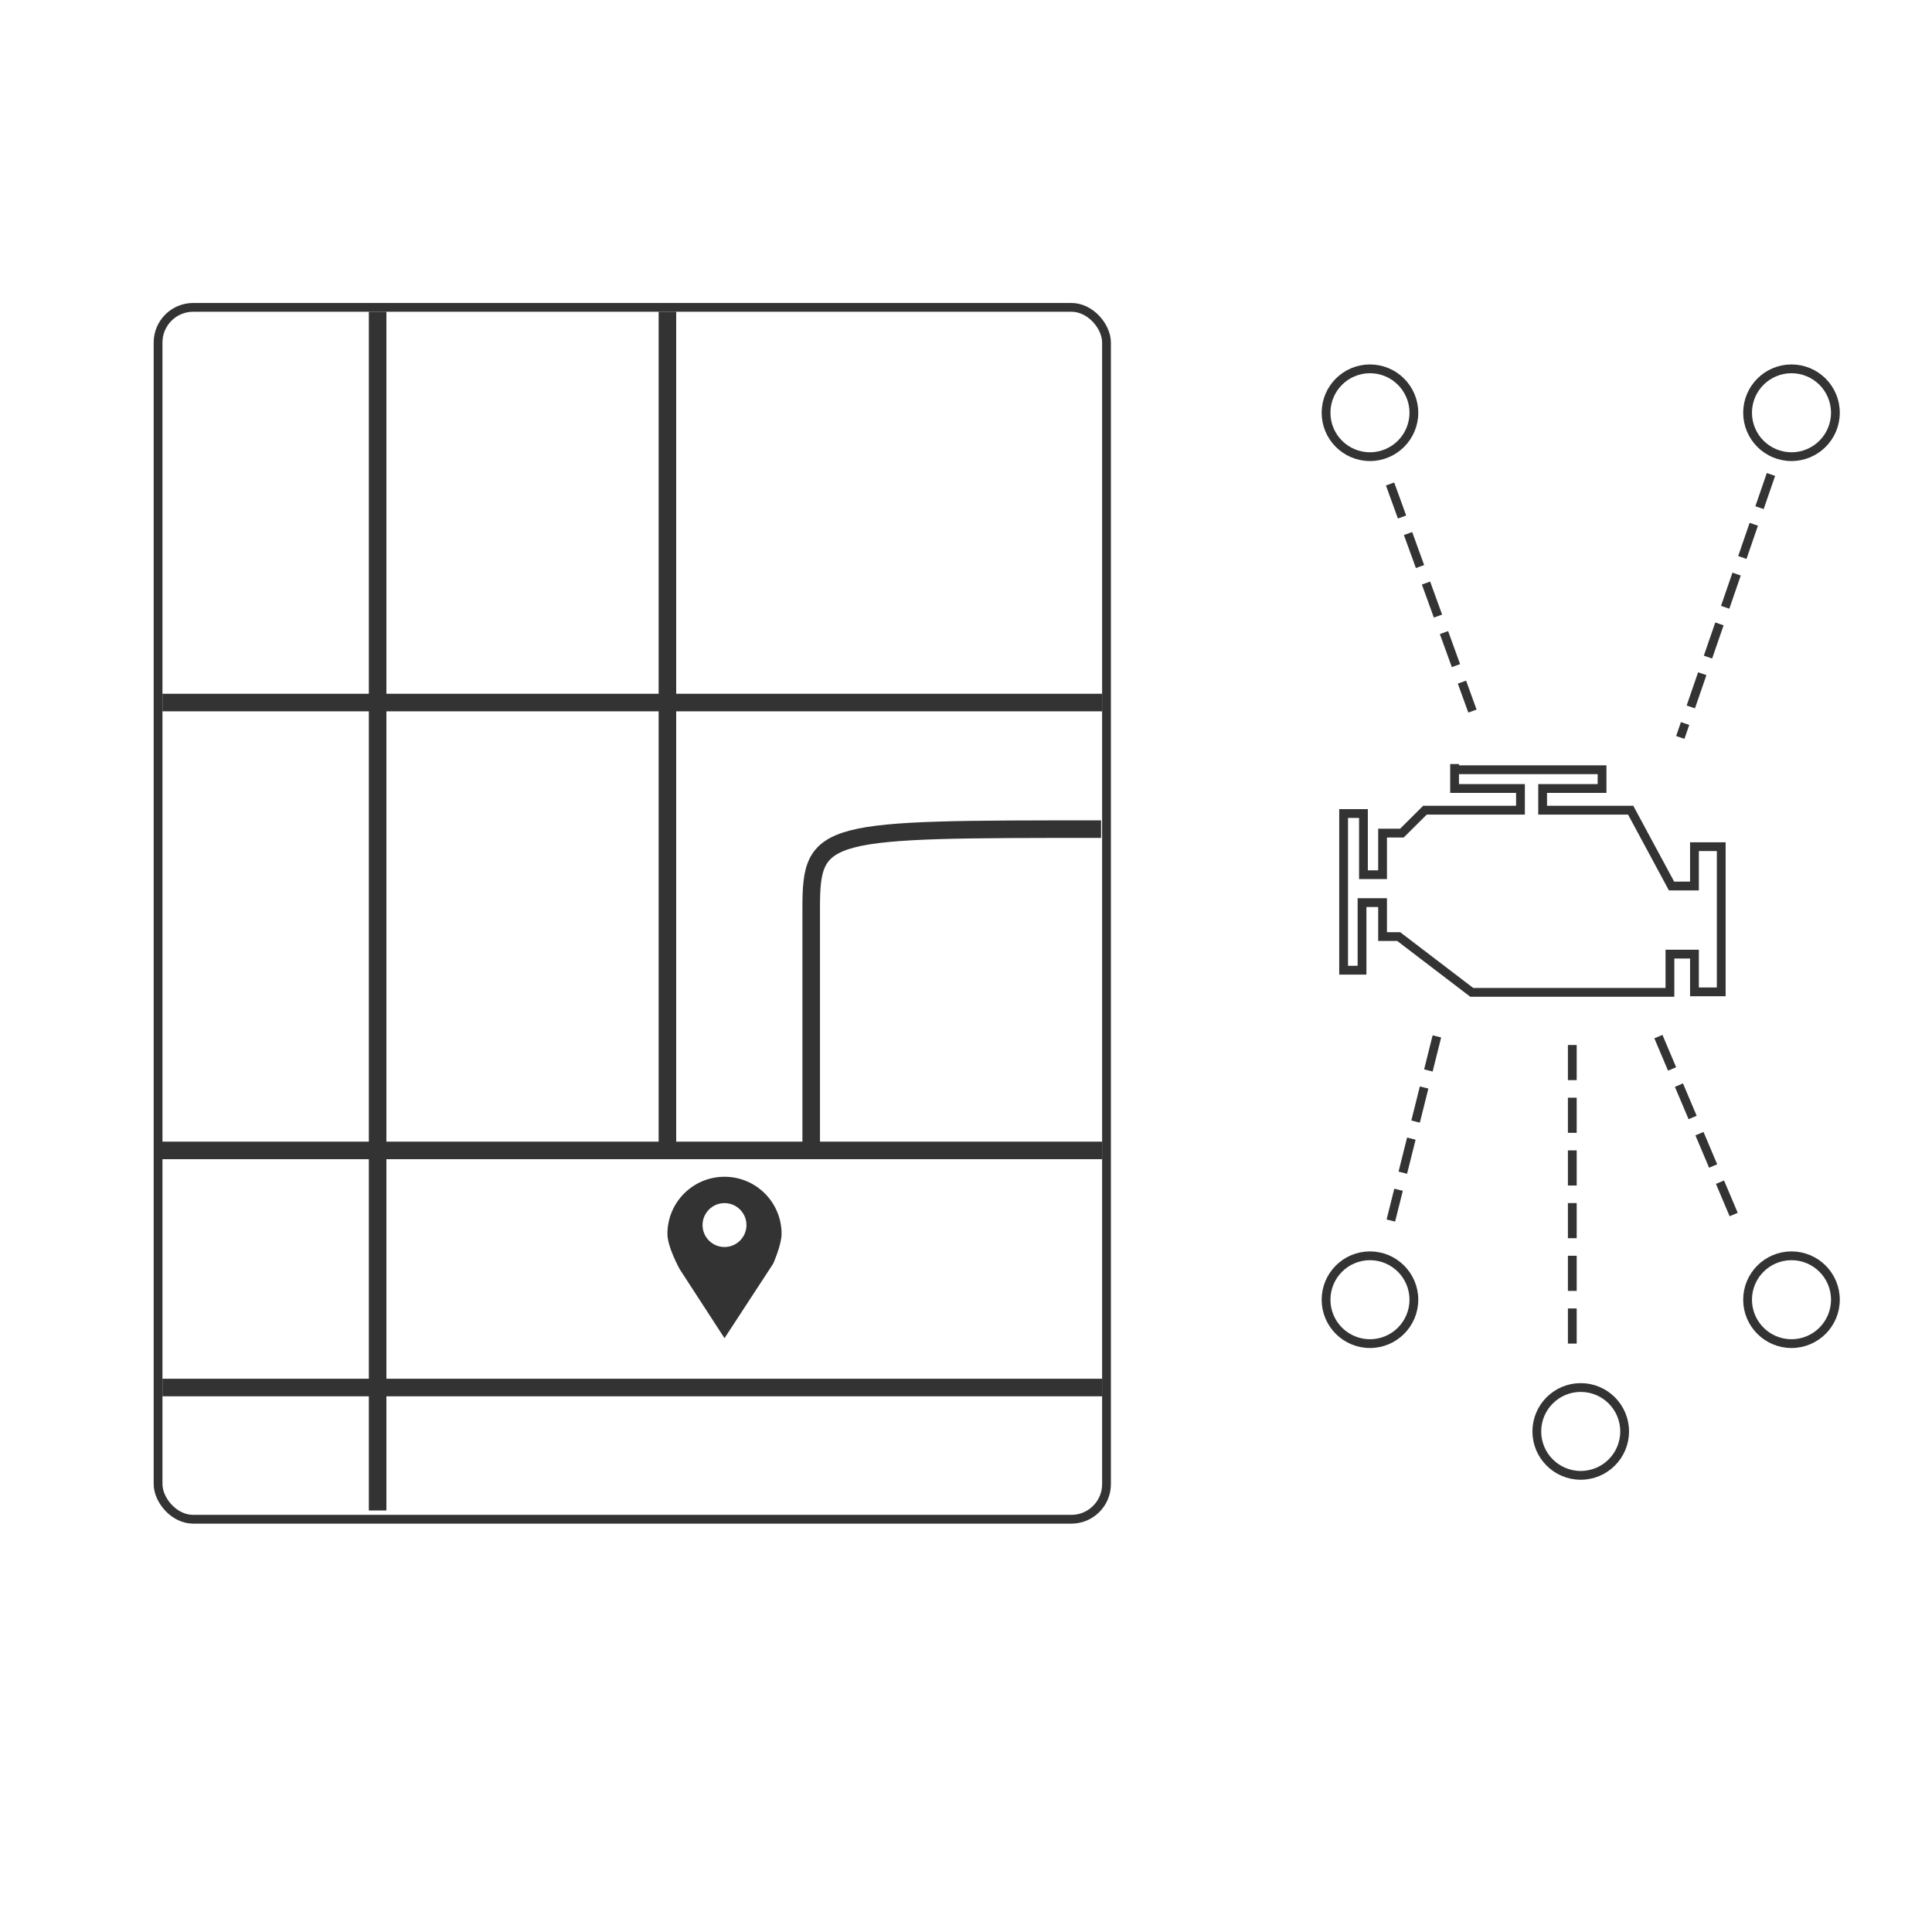<?xml version="1.0" encoding="UTF-8" standalone="no"?>
<svg width="220px" height="220px" viewBox="0 0 220 220" version="1.1" xmlns="http://www.w3.org/2000/svg" xmlns:xlink="http://www.w3.org/1999/xlink" xmlns:sketch="http://www.bohemiancoding.com/sketch/ns">
    <title>09_system</title>
    <description>Created with Sketch (http://www.bohemiancoding.com/sketch)</description>
    <defs></defs>
    <g id="Page-1" stroke="none" stroke-width="1" fill="none" fill-rule="evenodd" sketch:type="MSPage">
        <g id="23_Hand_Beziehung" sketch:type="MSLayerGroup" transform="translate(18, 35)">
            <path d="M1,96 L106.5,96" id="Line" stroke="#333333" stroke-width="2" stroke-linecap="square" sketch:type="MSShapeGroup"></path>
            <path d="M25,136 L25,1.5" id="Line" stroke="#333333" stroke-width="2" stroke-linecap="square" sketch:type="MSShapeGroup"></path>
            <path d="M1.5,123 L106.519,123" id="Line" stroke="#333333" stroke-width="2" stroke-linecap="square" sketch:type="MSShapeGroup"></path>
            <path d="M1.5,45 L106.5,45" id="Line" stroke="#333333" stroke-width="2" stroke-linecap="square" sketch:type="MSShapeGroup"></path>
            <path d="M58,1.5 L58,94.5" id="Line" stroke="#333333" stroke-width="2" stroke-linecap="square" sketch:type="MSShapeGroup"></path>
            <path d="M74.372,95.906 C74.372,95.906 74.372,77.368 74.372,68.391 C74.372,59.414 75.805,59.414 107.382,59.414" id="Path-88" stroke="#333333" stroke-width="2" sketch:type="MSShapeGroup"></path>
            <path d="M59.407,109.539 C59.407,109.539 64.5,117.382 64.5,117.382 L70.043,108.897 C70.043,108.897 71,106.745 71,105.5 C71,101.91 68.09,99 64.5,99 C60.91,99 58,101.91 58,105.5 C58,107.026 59.407,109.539 59.407,109.539 Z M64.5,107 C65.881,107 67,105.881 67,104.5 C67,103.119 65.881,102 64.5,102 C63.119,102 62,103.119 62,104.5 C62,105.881 63.119,107 64.5,107 Z" id="Oval-90" fill="#333333" sketch:type="MSShapeGroup"></path>
            <path d="M147.384,52.652 L164.429,52.652 L164.429,54.785 L157.662,54.785 L157.662,57.257 L167.687,57.257 L172.34,65.891 L174.951,65.891 L174.951,61.412 L178,61.412 L178,77.945 L174.951,77.945 L174.951,73.647 L172.158,73.647 L172.158,78 L149.59,78 L141.274,71.65 L139.435,71.65 L139.435,67.782 L137.096,67.782 L137.096,75.478 L135,75.478 L135,57.636 L137.258,57.636 L137.258,64.605 L139.435,64.605 L139.435,59.868 L141.636,59.868 L144.264,57.257 L155.138,57.257 L155.138,54.785 L147.635,54.785 L147.635,52" id="Path-90" stroke="#333333" sketch:type="MSShapeGroup"></path>
            <circle id="Oval-92" stroke="#333333" sketch:type="MSShapeGroup" cx="138" cy="12" r="5"></circle>
            <circle id="Oval-92-copy" stroke="#333333" sketch:type="MSShapeGroup" cx="186" cy="12" r="5"></circle>
            <circle id="Oval-92-copy-2" stroke="#333333" sketch:type="MSShapeGroup" cx="186" cy="113" r="5"></circle>
            <circle id="Oval-92-copy-3" stroke="#333333" sketch:type="MSShapeGroup" cx="162" cy="128" r="5"></circle>
            <circle id="Oval-92-copy-4" stroke="#333333" sketch:type="MSShapeGroup" cx="138" cy="113" r="5"></circle>
            <path d="M183.5,19.5 L173.5,48.5" id="Line" stroke="#333333" stroke-linecap="square" stroke-dasharray="3" sketch:type="MSShapeGroup"></path>
            <path d="M140.46,20.583 L149.5,45.5" id="Line-copy" stroke="#333333" stroke-linecap="square" stroke-dasharray="3" sketch:type="MSShapeGroup"></path>
            <path d="M161.04,84.496 L161.04,120.417" id="Line-copy-2" stroke="#333333" stroke-linecap="square" stroke-dasharray="3" sketch:type="MSShapeGroup"></path>
            <path d="M171.04,83.5 L179.5,103.5" id="Line-copy-3" stroke="#333333" stroke-linecap="square" stroke-dasharray="3" sketch:type="MSShapeGroup"></path>
            <path d="M145.5,83.5 L140.5,103.5" id="Line-copy-4" stroke="#333333" stroke-linecap="square" stroke-dasharray="3" sketch:type="MSShapeGroup"></path>
            <rect id="Rectangle-65" stroke="#333333" sketch:type="MSShapeGroup" x="0" y="0" width="108" height="138" rx="4"></rect>
        </g>
    </g>
</svg>